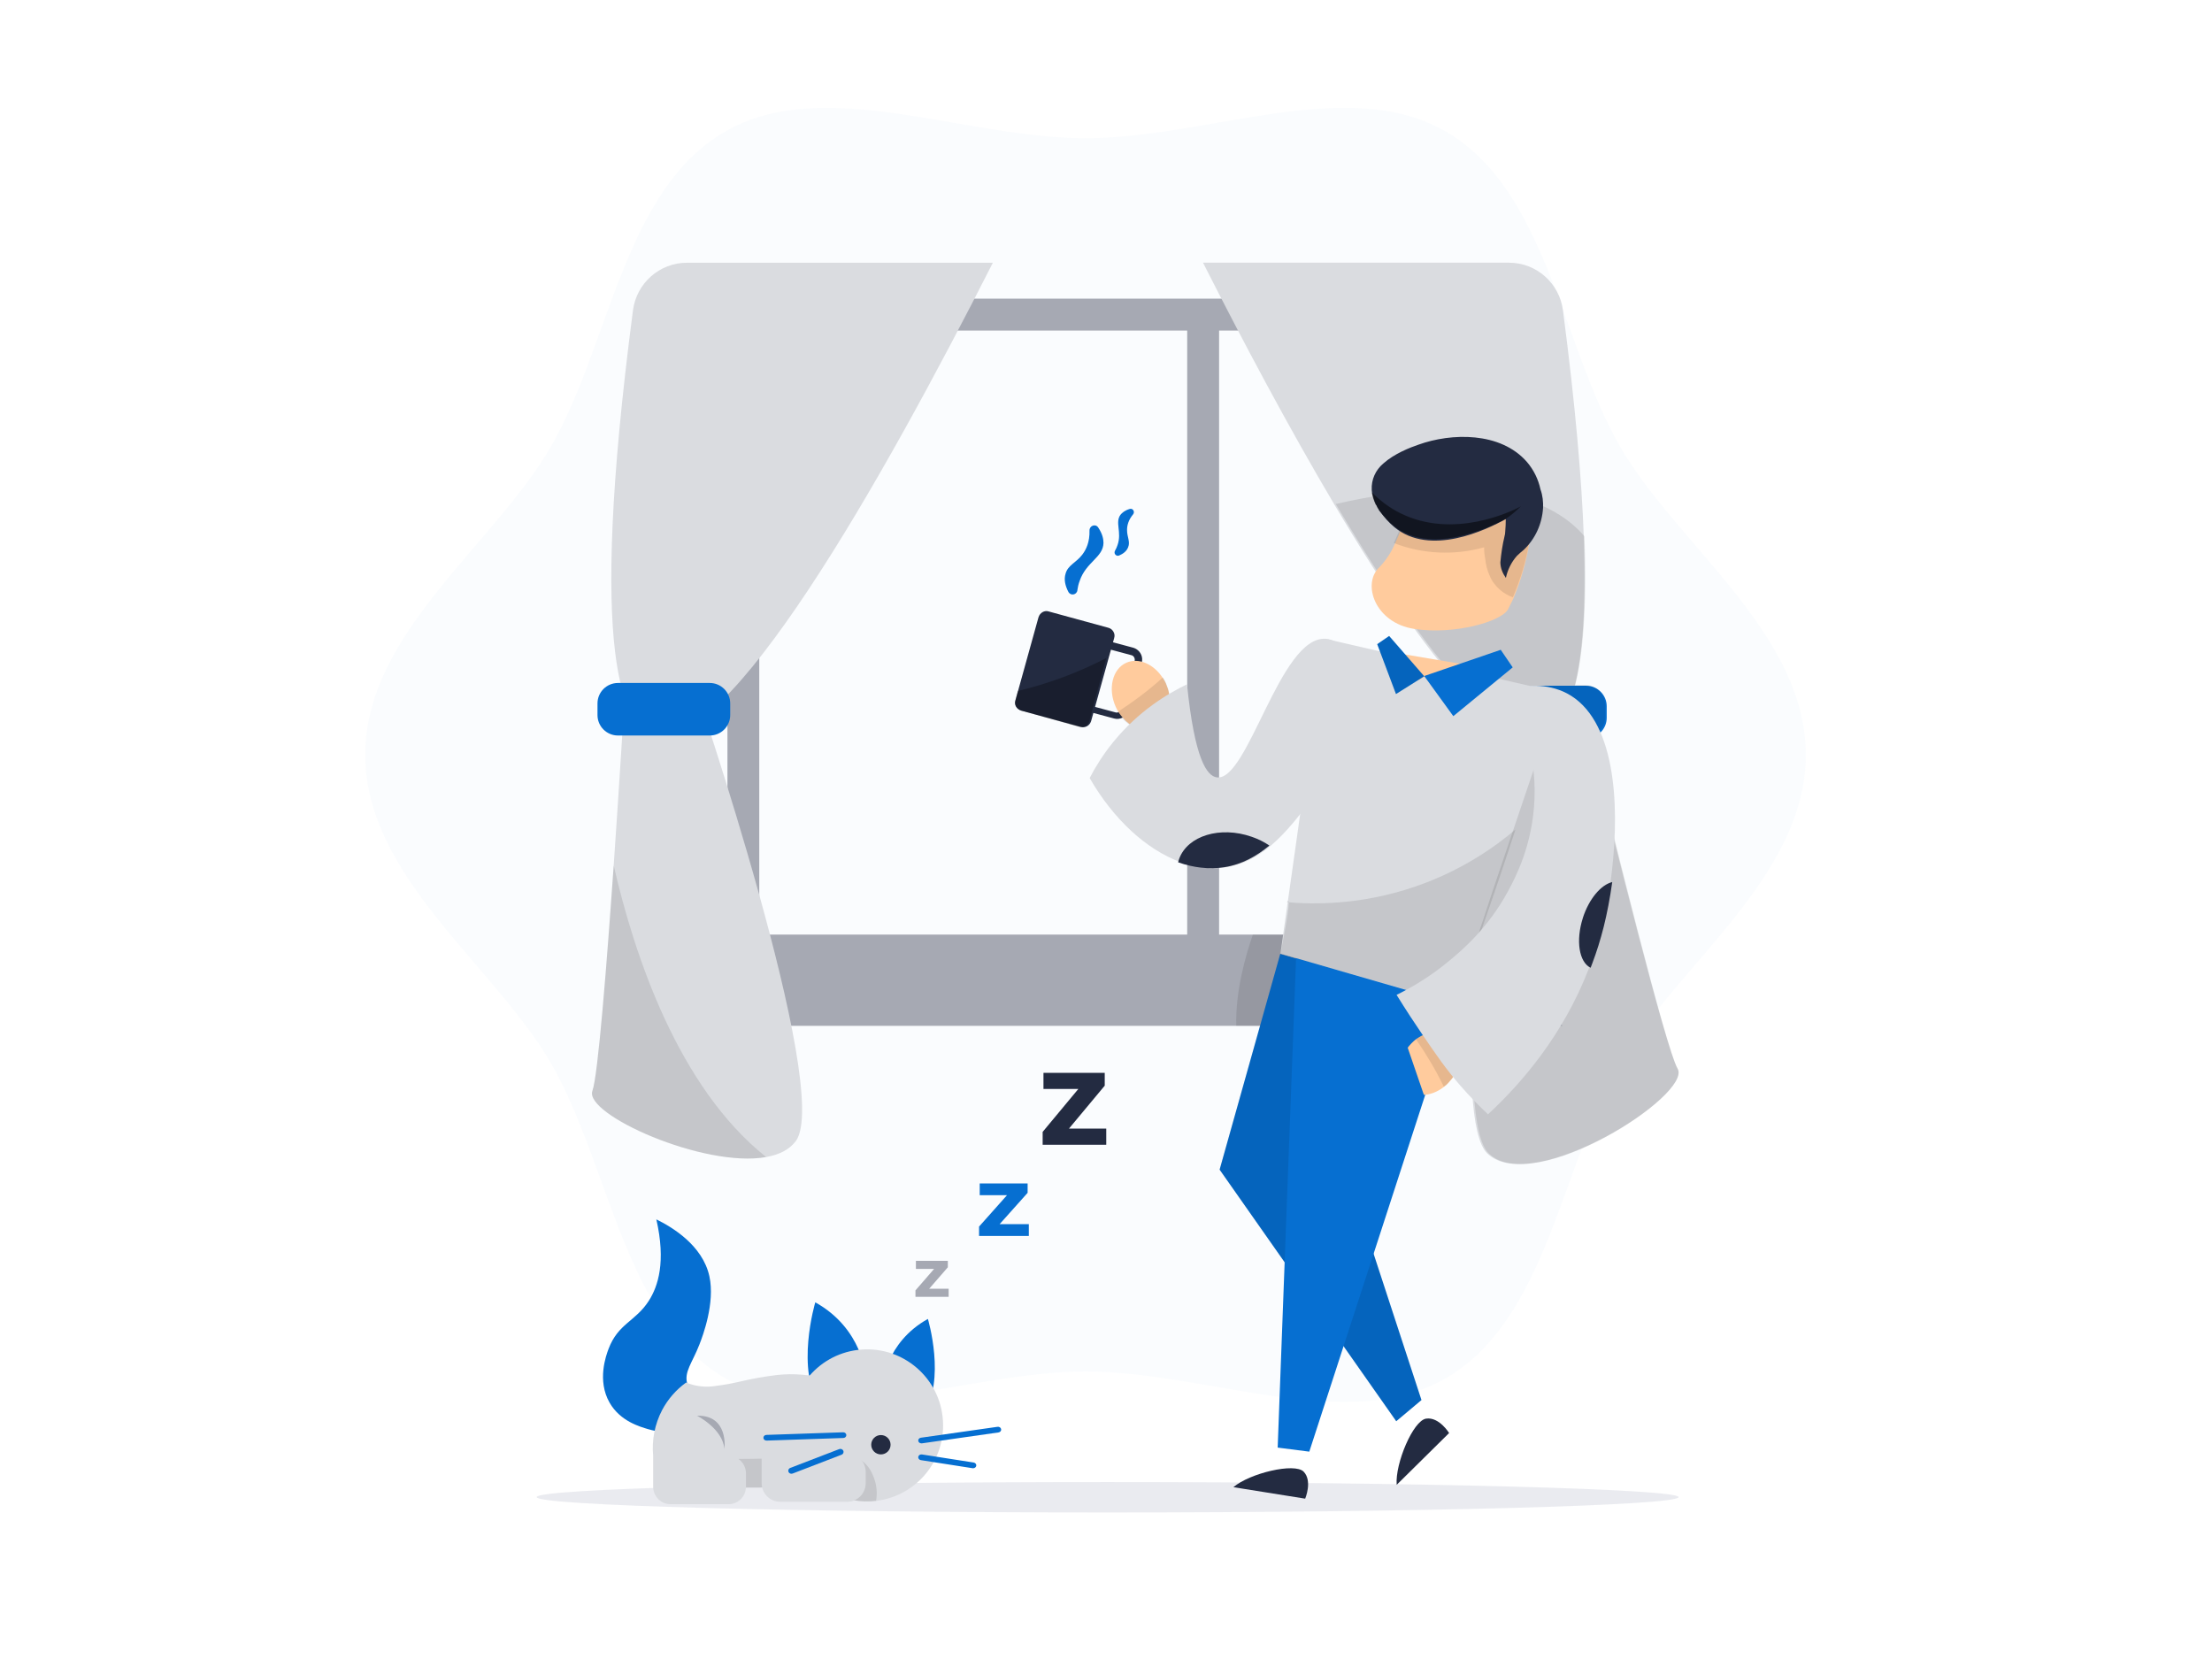 <svg xmlns="http://www.w3.org/2000/svg" width="800" height="600" fill="none" viewBox="0 0 800 600">
    <path d="M132.09 273.008C132.09 316.969 178.632 348.956 199.259 384.519C220.463 421.224 225.649 477.159 262.282 498.44C297.888 519.043 348.576 496.017 392.59 496.017C436.603 496.017 487.291 519.03 522.898 498.44C559.531 477.261 564.716 421.224 585.921 384.519C606.548 348.956 653.09 317.085 653.09 273.008C653.09 228.932 606.432 197.061 585.921 161.498C564.716 124.793 559.531 68.743 522.898 47.576C487.291 26.974 436.603 49.999 392.59 49.999C348.576 49.999 297.888 26.987 262.282 47.576C225.534 68.755 220.463 124.793 199.259 161.498C178.632 197.176 132.09 229.048 132.09 273.008Z" fill="#066FD1" opacity="0.02"/>
    <path d="M607.09 541.444C607.09 544.483 514.6 547.008 400.59 547.008C286.58 547.008 194.09 544.483 194.09 541.444C194.09 538.406 286.58 536.008 400.59 536.008C514.6 536.008 607.09 538.534 607.09 541.444Z" fill="#D6D8E2" opacity="0.5"/>
    <path d="M312.633 539.008H292.547C289.532 539.008 287.103 536.509 287.09 533.424V530C287.624 528.698 288.158 527.384 288.693 526.056C291.402 519.287 293.934 512.608 296.274 506.008C296.134 506.881 295.218 513.676 300.141 519.208C305.051 524.754 311.78 524.468 312.633 524.403C314.07 524.429 315.457 525.014 316.487 526.043C317.517 527.084 318.09 528.503 318.09 529.987V533.411C318.077 536.496 315.635 538.982 312.62 538.995L312.633 539.008Z" fill="#DADCE0"/>
    <path d="M312.633 539.008H292.547C289.532 539.008 287.103 536.509 287.09 533.424V530C287.624 528.698 288.158 527.384 288.693 526.056C291.402 519.287 293.934 512.608 296.274 506.008C296.134 506.881 295.218 513.676 300.141 519.208C305.051 524.754 311.78 524.468 312.633 524.403C314.07 524.429 315.457 525.014 316.487 526.043C317.517 527.084 318.09 528.503 318.09 529.987V533.411C318.077 536.496 315.635 538.982 312.62 538.995L312.633 539.008Z" fill="black"/>
    <path d="M274.759 520.008H253.421C249.924 520.008 247.09 522.921 247.09 526.514V531.503C247.09 535.096 249.924 538.008 253.421 538.008H274.759C278.255 538.008 281.09 535.096 281.09 531.503V526.514C281.09 522.921 278.255 520.008 274.759 520.008Z" fill="#DADCE0"/>
    <path d="M274.759 520.008H253.421C249.924 520.008 247.09 522.921 247.09 526.514V531.503C247.09 535.096 249.924 538.008 253.421 538.008H274.759C278.255 538.008 281.09 535.096 281.09 531.503V526.514C281.09 522.921 278.255 520.008 274.759 520.008Z" fill="black" opacity="0.1"/>
    <path d="M262.09 511.067C261.834 510.886 250.692 508.293 248.543 500.412C247.366 496.103 250.321 493.007 252.969 486.222C254.172 483.139 258.662 471.22 256.564 461.596C254.108 450.322 242.927 443.717 237.376 441.008C240.881 456.346 238.028 465.17 234.664 470.433C229.828 477.979 223.56 478.624 220.081 487.873C219.237 490.118 215.834 499.251 220.49 507.339C224.353 514.047 231.491 515.994 234.357 516.859C248.581 521.128 260.606 512.215 262.077 511.08L262.09 511.067Z" fill="#066FD1"/>
    <path d="M276.102 526.008H306.575C310.172 526.008 313.09 528.926 313.09 532.522V536.495C313.09 540.091 310.172 543.008 306.575 543.008H282.604C279.008 543.008 276.09 540.091 276.09 536.495V526.008H276.102Z" fill="#DADCE0"/>
    <path d="M319.09 500.947C319.09 500.947 320.123 485.607 335.584 477.008C335.584 477.008 342.281 499.337 333.779 511.443C325.277 523.549 319.09 500.947 319.09 500.947Z" fill="#066FD1"/>
    <path d="M313.09 497.445C313.09 497.445 311.957 480.506 294.86 471.008C294.86 471.008 287.457 495.672 296.855 509.063C306.254 522.455 313.09 497.458 313.09 497.458V497.445Z" fill="#066FD1"/>
    <path d="M341.09 515.515C341.09 529.405 330.734 541.11 316.948 542.806H316.896C301.825 544.631 288.116 533.889 286.292 518.817C284.467 503.745 295.209 490.035 310.28 488.21C325.351 486.386 339.06 497.128 340.884 512.2C341.013 513.292 341.09 514.41 341.09 515.515Z" fill="#DADCE0"/>
    <path d="M333.239 522.008C332.606 522.008 332.09 521.545 332.09 520.978C332.09 520.48 332.503 520.052 333.045 519.971L360.757 516.022C361.39 515.93 361.971 516.312 362.074 516.879C362.178 517.446 361.752 517.967 361.119 518.06L333.407 522.008H333.226H333.239Z" fill="#066FD1"/>
    <path d="M351.946 530.997C351.946 530.997 351.816 530.997 351.752 530.997L333.049 528.078C332.428 527.984 332.002 527.447 332.105 526.875C332.209 526.303 332.803 525.929 333.437 526.023L352.153 528.942C352.773 529.047 353.187 529.596 353.07 530.156C352.967 530.646 352.502 530.997 351.959 531.008V530.985L351.946 530.997Z" fill="#066FD1"/>
    <path d="M318.59 526.008C320.523 526.008 322.09 524.441 322.09 522.508C322.09 520.575 320.523 519.008 318.59 519.008C316.657 519.008 315.09 520.575 315.09 522.508C315.09 524.441 316.657 526.008 318.59 526.008Z" fill="#232B41"/>
    <path d="M316.846 542.813C305.368 544.188 294.248 538.218 289.09 527.896C292.626 527.985 296.15 527.883 299.674 527.603C305.687 527.107 308.368 526.356 311.318 528.099C314.407 529.945 315.62 533.267 316.156 534.718C317.088 537.302 317.331 540.089 316.846 542.8V542.813Z" fill="black" opacity="0.1"/>
    <path d="M306.849 525.68H306.9C302.986 524.685 297.474 522.618 295.389 517.878C293.548 513.693 295.62 510.27 295.85 506.395C295.901 505.542 295.85 504.69 295.684 503.85C295.479 502.83 295.185 502.649 295.249 502.326C295.428 501.473 304.777 501.796 304.866 501.151C304.981 500.427 293.765 495.816 280.886 497.301C276.359 497.857 271.857 498.658 267.406 499.717C264.644 500.363 261.843 500.866 259.029 501.215C255.359 501.861 251.586 501.448 248.146 500.014C244.526 502.61 241.559 506.02 239.462 509.973C236.801 515.062 235.676 520.836 236.226 526.558V537.718C236.251 541.193 239.04 543.996 242.48 544.008H263.544C266.984 543.996 269.772 541.18 269.785 537.705V532.861C269.785 530.769 268.762 528.818 267.048 527.643C269.887 527.643 272.688 527.591 275.464 527.54V536.426C275.464 540.121 278.431 543.104 282.088 543.117H306.465C310.123 543.117 313.077 540.121 313.09 536.426V532.345C313.09 528.805 310.353 525.873 306.849 525.654V525.68Z" fill="#DADCE0"/>
    <path d="M286.245 533.008C285.609 533.008 285.09 532.526 285.09 531.921C285.09 531.463 285.375 531.055 285.817 530.894L303.493 524.095C304.078 523.86 304.752 524.12 304.999 524.676C305.246 525.232 304.973 525.875 304.389 526.11C304.389 526.11 304.363 526.11 304.35 526.122L286.673 532.922C286.53 532.971 286.388 532.996 286.245 532.996V533.008Z" fill="#066FD1"/>
    <path d="M277.239 521.008C276.613 521.008 276.09 520.567 276.09 519.997C276.09 519.427 276.575 518.951 277.2 518.951L304.914 518.009C305.54 517.986 306.063 518.428 306.089 518.997C306.114 519.567 305.629 520.044 305.004 520.067L277.29 521.008H277.239Z" fill="#066FD1"/>
    <path d="M252.09 512.013C252.09 512.013 261.319 516.647 262.009 524.008C262.009 524.008 263.653 511.739 252.09 512.013Z" fill="#A6A9B3"/>
    <path d="M510.096 108.008H292.084C276.092 108.008 263.09 121.025 263.09 137.035V328.056C263.09 344.067 276.092 357.083 292.084 357.083H429.378V358.008H440.903V357.083H510.096C526.088 357.083 539.09 344.067 539.09 328.056V137.035C539.09 121.025 526.088 108.008 510.096 108.008ZM292.071 345.557C282.432 345.557 274.603 337.706 274.603 328.069V137.048C274.603 127.398 282.445 119.56 292.071 119.56H429.365V345.57H292.071V345.557ZM527.564 328.069C527.564 337.719 519.722 345.557 510.096 345.557H440.903V119.547H510.096C519.735 119.547 527.564 127.398 527.564 137.035V328.056V328.069Z" fill="#A6A9B3"/>
    <path d="M359.09 95.008C319.13 173.679 262.56 274.238 236.082 265.473C225.996 262.131 212.17 240.243 228.92 112.244C230.209 102.399 238.559 95.021 248.428 95.021H359.077L359.09 95.008Z" fill="#DADCE0"/>
    <path d="M569.452 248.342C569.324 248.856 569.184 249.37 569.069 249.859C566.043 260.501 561.817 264.241 558.101 265.475C553.811 266.889 548.729 265.449 543.06 261.671C539.919 259.588 536.612 256.825 533.139 253.406C518.174 238.728 500.477 212.637 482.716 182.69C466.143 154.735 449.518 123.439 435.09 95.008H545.754C555.624 95.008 563.974 102.373 565.264 112.218C569.784 146.767 572.07 173.59 572.81 194.412C573.768 220.979 572.172 237.777 569.465 248.329L569.452 248.342Z" fill="#DADCE0"/>
    <path d="M537.98 417.25C525.119 405.096 536.516 308.448 542.066 266.893C542.349 264.884 542.606 263.003 542.85 261.289C543.981 252.998 544.739 248.008 544.739 248.008L569.023 249.518L570.398 249.595C570.398 249.595 572.017 256.261 574.573 266.701C583.182 301.782 602.468 379.29 606.721 386.493C612.233 395.845 554.439 432.782 537.98 417.237V417.25Z" fill="#DADCE0"/>
    <path d="M565.09 371.008H270.711L235.09 338.008H529.508L565.09 371.008Z" fill="#A6A9B3"/>
    <path d="M287.776 412.725C285.501 415.79 281.766 417.61 277.178 418.456H277.152C254.613 422.534 211.111 402.968 214.251 394.506C216.267 389.057 219.434 348.913 221.967 312.769C224.138 281.421 225.831 253.086 225.831 253.086L250.942 247.008C250.942 247.008 301.294 394.519 287.789 412.751L287.776 412.725Z" fill="#DADCE0"/>
    <path d="M256.678 247.008H223.501C219.408 247.008 216.09 250.322 216.09 254.41V258.607C216.09 262.695 219.408 266.008 223.501 266.008H256.678C260.772 266.008 264.09 262.695 264.09 258.607V254.41C264.09 250.322 260.772 247.008 256.678 247.008Z" fill="#066FD1"/>
    <path d="M581.09 255.431V259.612C581.09 263.124 578.602 266.095 575.303 266.828C574.787 266.957 574.233 267.008 573.678 267.008H540.514C536.428 267.008 533.09 263.677 533.09 259.599V255.418C533.09 254.621 533.219 253.836 533.464 253.09C534.456 250.144 537.24 248.008 540.488 248.008H573.666C577.751 248.008 581.09 251.34 581.09 255.418V255.431Z" fill="#066FD1"/>
    <path d="M538.507 417.244C525.746 405.07 537.054 308.268 542.561 266.646H540.381C536.353 266.646 533.064 263.34 533.064 259.29V255.113C533.064 254.318 533.191 253.537 533.433 252.793C518.492 238.159 500.823 212.145 483.09 182.287C506.84 176.751 552.53 170.075 573.042 193.961C573.999 220.449 572.405 237.198 569.702 247.719H573.208C577.249 247.719 580.551 251.038 580.551 255.1V259.265C580.551 262.763 578.091 265.723 574.827 266.454C583.369 301.592 602.504 379.223 606.724 386.438C612.193 395.805 554.85 432.801 538.52 417.231L538.507 417.244Z" fill="black" opacity="0.1"/>
    <path d="M485.938 371.008H447.109C446.801 358.597 450.349 345.995 453.115 338.008H482.839C484.363 348.784 486.681 369.36 485.951 371.008H485.938Z" fill="black" opacity="0.1"/>
    <path d="M386.603 408.178L399.542 392.642V388.008H377.383V393.839H389.991L377.09 409.362V414.008H400.09V408.178H386.603Z" fill="#232B41"/>
    <path d="M361.523 442.739L371.653 431.404V428.008H354.328V432.265H364.194L354.09 443.613V447.008H372.09V442.739H361.523Z" fill="#066FD1"/>
    <path d="M336.049 466.092L342.798 458.334V456.008H331.249V458.924H337.826L331.09 466.683V469.008H343.09V466.092H336.049Z" fill="#A6A9B3"/>
    <path d="M463.016 345.008C455.703 371.006 448.403 397.017 441.09 423.015C462.387 453.351 483.671 483.686 504.968 514.008C508.009 511.45 511.049 508.904 514.09 506.345C505.148 479.029 496.205 451.726 487.276 424.41C488.367 412.767 489.457 401.124 490.535 389.481L494.294 354.003L463.016 345.008Z" fill="#066FD1"/>
    <path d="M463.016 345.008C455.703 371.006 448.403 397.017 441.09 423.015C462.387 453.351 483.671 483.686 504.968 514.008C508.009 511.45 511.049 508.904 514.09 506.345C505.148 479.029 496.205 451.726 487.276 424.41C488.367 412.767 489.457 401.124 490.535 389.481L494.294 354.003L463.016 345.008Z" fill="black" opacity="0.1"/>
    <path d="M526.09 363.238C508.568 417.161 491.047 471.085 473.525 525.008C469.718 524.52 465.897 524.031 462.09 523.542C464.356 463.369 466.609 403.195 468.876 343.008C487.951 349.747 507.014 356.486 526.09 363.225V363.238Z" fill="#066FD1"/>
    <path d="M505.128 537.008L524.09 518.275C524.09 518.275 520.465 512.363 515.77 513.067C511.062 513.783 504.528 529.318 505.128 536.996" fill="#232B41"/>
    <path d="M446.09 537.861L472.037 542.008C472.037 542.008 474.736 535.613 471.49 532.254C468.231 528.908 451.946 532.823 446.09 537.848" fill="#232B41"/>
    <path d="M413.069 238.125C412.917 236.313 411.619 234.804 409.927 234.276L398.352 231.169C396.151 230.54 393.721 231.81 393.047 234.162L388.264 251.672C387.692 253.509 388.582 255.295 390.16 256.326C390.465 256.565 390.986 256.678 391.33 256.741L402.906 259.848C405.106 260.477 407.536 259.207 408.21 256.855L412.993 239.345C413.031 239.169 413.133 238.666 413.069 238.112V238.125ZM405.59 256.49C405.412 257.345 404.407 257.848 403.542 257.672L391.966 254.565C391.101 254.389 390.592 253.395 390.77 252.54L395.553 235.03C395.731 234.175 396.736 233.672 397.601 233.848L409.177 236.955C410.042 237.131 410.551 238.125 410.373 238.98L405.59 256.49Z" fill="#232B41"/>
    <path d="M402.979 230.682L394.617 260.795C394.079 262.478 392.44 263.389 390.737 262.857L369.351 257.012C367.648 256.48 366.726 254.861 367.225 253.355L375.587 223.242C376.125 221.56 377.764 220.649 379.288 221.142L400.674 226.988C402.403 227.342 403.466 229.176 402.966 230.682H402.979Z" fill="#232B41"/>
    <path d="M400.09 238.008L393.984 260.785C393.459 262.475 391.857 263.39 390.193 262.856L369.299 256.984C367.635 256.451 366.734 254.824 367.222 253.311L368.098 249.905C379.258 247.249 389.981 243.232 400.077 238.008H400.09Z" fill="black" opacity="0.3"/>
    <path d="M389.655 213.48C389.419 215.195 387.181 215.582 386.386 214.048C385.279 211.907 384.695 209.625 385.391 207.433C386.249 204.338 389.22 203.526 391.457 200.547C392.825 198.755 394.142 196.009 394.031 191.895C393.981 190.129 396.181 189.304 397.163 190.748C398.754 193.108 399.077 194.964 399.09 196.37C398.966 201.631 392.787 203.204 390.45 210.166C390.053 211.224 389.792 212.333 389.642 213.467L389.655 213.48Z" fill="#066FD1"/>
    <path d="M403.258 199.195C402.675 200.198 403.713 201.367 404.764 200.904C406.233 200.275 407.486 199.324 408.018 197.885C408.841 195.893 407.588 194.184 407.613 191.653C407.613 190.124 408.043 188.12 409.803 186.012C410.55 185.113 409.727 183.725 408.6 184.059C406.777 184.599 405.84 185.434 405.258 186.154C403.156 188.955 405.802 192.45 404.182 197.101C403.954 197.821 403.637 198.514 403.258 199.17V199.195Z" fill="#066FD1"/>
    <path d="M564.09 250.555C558.344 267.662 552.483 284.731 546.736 301.812L539.639 322.803C537.677 328.884 535.613 335.068 533.473 341.302C530.937 348.712 528.351 355.931 525.751 363.008C504.856 356.978 483.973 350.922 463.09 344.892C464.886 331.963 466.759 319.226 468.556 306.296C470.875 289.765 473.219 273.207 475.538 256.675C476.761 248.115 477.984 239.555 479.208 231.008L564.064 250.555H564.09Z" fill="#DADCE0"/>
    <path d="M548.09 300.008C543.634 313.626 538.948 327.433 534.017 341.407C531.449 348.679 528.856 355.888 526.236 363.008C505.179 357.007 484.134 350.981 463.09 344.979C465.594 332.341 466.531 325.946 465.889 325.793C465.773 325.768 465.619 325.933 465.414 326.289C475.134 327.141 492.095 327.357 511.599 320.72C528.817 314.859 540.977 306.035 548.077 300.008H548.09Z" fill="black" opacity="0.1"/>
    <path d="M555.09 177.42C554.833 181.008 554.294 186.266 553.574 192.872C553.407 194.232 553.24 195.579 553.138 196.032C552.033 203.13 550.017 210.007 547.243 216.652C546.626 217.895 545.997 219.152 545.38 220.395C542.991 224.786 526.051 229.656 511.551 227.467C497.051 225.265 492.466 210.836 499.003 205.021C501.276 202.573 503.1 199.879 504.423 196.783C506.259 192.742 507.942 188.714 509.175 184.44C509.984 181.979 510.421 180.451 510.421 180.451L522.224 171.008L549.593 172.135C549.143 176.785 550.184 180.101 551.686 180.412C553.189 180.71 554.859 178.029 555.09 177.42Z" fill="#FFCB9D"/>
    <path d="M555.09 177.362C554.83 180.896 554.284 186.076 553.556 192.583C553.387 193.923 553.218 195.25 553.114 195.697C551.996 202.688 549.955 209.463 547.147 216.008C545.457 215.434 543.715 214.426 542.402 213.227C540.933 211.9 539.581 210.267 538.801 208.289C537.865 206.325 537.358 204.181 537.163 202.14C536.877 200.698 536.747 199.397 536.76 197.929C526.008 200.966 514.464 200.417 504.09 196.398C505.949 192.418 507.652 188.45 508.9 184.239C509.719 181.815 510.161 180.31 510.161 180.31L522.108 171.008L549.812 172.118C549.357 176.699 550.41 179.965 551.931 180.271C553.452 180.565 554.843 177.949 555.077 177.35" fill="black" opacity="0.1"/>
    <path d="M558.058 183.782C557.698 189.476 555.257 194.91 551.056 198.879C550.234 199.553 549.411 200.228 548.602 201.045C546.598 203.315 545.236 206.129 544.619 209.008C543.437 207.335 542.666 205.468 542.628 203.392C542.923 200.241 543.373 197.076 544.118 194.028C544.118 194.028 544.105 193.886 544.221 193.574C544.337 193.263 544.311 192.965 544.388 192.212C544.542 190.708 544.555 189.216 544.581 187.881V187.738H544.568C537.411 191.694 517.227 201.343 504.29 190.656C502.208 188.918 500.564 186.986 499.035 184.897C498.881 184.768 498.701 184.482 498.688 184.34C498.341 183.782 497.994 183.211 497.789 182.641L497.634 182.511C496.902 180.942 496.452 179.346 496.157 177.738L496.106 177.141C495.913 173.445 497.506 170.008 500.243 167.673C504.328 164.016 510.02 161.837 513.026 160.812C524.872 156.558 542.666 156.065 552.238 167.077C554.718 169.969 556.362 173.38 557.146 177.038C557.942 179.191 558.161 181.551 558.071 183.795" fill="#232B41"/>
    <path d="M544.732 187.564C537.542 191.344 517.261 200.565 504.262 190.353C502.17 188.692 500.518 186.845 498.982 184.85C498.827 184.726 498.646 184.453 498.633 184.317C498.284 183.784 497.936 183.239 497.729 182.693L497.574 182.569C496.839 181.07 496.387 179.545 496.09 178.008C499.046 181.008 502.57 183.685 506.469 185.606C525.627 195.124 546.566 184.986 549.806 183.263L550.09 183.09C548.463 184.664 546.695 186.238 544.745 187.552" fill="black" opacity="0.5"/>
    <path d="M531.09 240.559C526.681 243.583 521.468 245.474 516.076 245.917L515.207 244.705L513.162 246.008C513.034 246.008 512.894 246.008 512.766 246.008H512.025L504.09 236.008L508.575 236.765L528.202 240.076L531.09 240.559Z" fill="#FFCB9D"/>
    <path d="M515.09 244.581L502.402 230.008L498.09 232.965L504.875 251.008L515.09 244.581Z" fill="#066FD1"/>
    <path d="M547.09 241.367L525.613 259.008L516.026 245.784L515.142 244.572L515.09 244.494L515.233 244.442L528.371 239.947L542.758 235.008L547.09 241.367Z" fill="#066FD1"/>
    <path d="M515.09 244.572L514.966 244.647L512.979 245.899L504.87 251.008L498.09 232.976L502.411 230.008L508.521 237.021L515.053 244.522L515.09 244.572Z" fill="black" opacity="0.1"/>
    <path d="M515.516 373.918C514.33 374.463 513.157 375.11 512.107 375.849C511.538 376.277 510.983 376.821 510.439 377.365C505.609 382.328 504.645 389.622 508.339 393.535C511.662 397.073 517.542 396.71 522.175 393.121C522.743 392.693 523.311 392.253 523.756 391.734C524.201 391.216 524.645 390.685 525.102 390.167C528.685 385.308 529.179 379.101 525.856 375.564C523.496 372.752 519.408 372.351 515.516 373.918Z" fill="#FFCB9D"/>
    <path d="M515.503 373.913C514.316 374.455 513.141 375.099 512.09 375.833C515.824 381.271 519.287 386.978 522.168 393.008C522.737 392.583 523.306 392.145 523.751 391.63C524.197 391.114 524.642 390.586 525.099 390.071C528.686 385.239 529.18 379.067 525.854 375.55C523.492 372.754 519.398 372.354 515.503 373.913Z" fill="black" opacity="0.1"/>
    <path d="M545.414 322.285C538.136 335.733 528.846 343.583 524.054 347.559C516.955 353.453 510.177 357.313 505.09 359.809C508.665 365.562 511.804 370.323 514.162 373.772C519.415 381.493 522.926 386.64 528.244 392.74C531.55 396.523 534.881 399.933 538.161 403.008C549.924 392.109 565.3 374.595 574.68 350.145C574.885 349.631 575.09 349.09 575.269 348.563C576.871 344.265 578.255 339.761 579.421 335.051C580.6 330.264 581.689 324.602 582.522 318.502C582.688 317.267 582.842 316.019 582.996 314.745C585.84 290.037 584.034 259.861 566.697 250.763C559.483 246.993 551.385 247.713 545.029 249.271C548.668 255.615 555.69 269.886 554.973 288.854C554.358 305.479 548.105 317.318 545.414 322.298V322.285Z" fill="#DADCE0"/>
    <path d="M572.47 331.981C569.825 340.188 571.103 347.991 575.269 350.008C575.473 349.504 575.678 348.975 575.857 348.458C577.454 344.247 578.834 339.835 579.997 335.221C581.173 330.531 582.259 324.984 583.09 319.008C579.013 319.992 574.681 325.085 572.457 331.981H572.47Z" fill="#232B41"/>
    <path d="M407.229 260.806C406.273 259.844 405.355 258.79 404.606 257.698C404.205 257.073 403.869 256.358 403.52 255.643C400.6 249.153 402.293 241.96 407.307 239.71C411.817 237.668 417.425 240.243 420.643 245.368C421.043 245.992 421.444 246.616 421.69 247.267C421.935 247.917 422.181 248.593 422.426 249.244C424.171 255.148 422.413 261.144 417.89 263.199C414.569 264.942 410.434 263.746 407.216 260.793L407.229 260.806Z" fill="#FFCB9D"/>
    <path d="M406.784 260.745C405.802 259.764 404.86 258.69 404.09 257.576C409.864 253.811 415.452 249.675 420.576 245.008C420.988 245.645 421.399 246.281 421.652 246.944C421.904 247.62 422.156 248.296 422.408 248.959C424.2 254.978 422.395 261.089 417.749 263.184C414.337 264.96 410.09 263.741 406.784 260.731V260.745Z" fill="black" opacity="0.1"/>
    <path d="M493.09 245.357C491.4 255.115 487.022 272.539 473.991 289.593C469.78 295.078 465.287 300.984 459.885 305.589C455.251 309.555 449.99 312.604 443.679 313.624C438.239 314.517 432.581 313.829 427 311.813C414.699 307.349 402.705 296.366 394.09 281.391C396.164 277.386 398.954 272.858 402.705 268.266C411.819 257.118 422.264 250.88 429.304 247.487C432.056 274.733 436.537 280.664 440.082 281.149C451.385 282.692 462.842 230.114 479.355 231.02C485.768 231.364 490.466 239.643 493.09 245.357Z" fill="#DADCE0"/>
    <path d="M459.09 305.803C454.44 309.669 449.16 312.64 442.827 313.634C437.368 314.504 431.69 313.833 426.09 311.869C426.18 311.422 426.334 310.999 426.475 310.564C429.558 302.235 441.299 298.668 452.667 302.621C455.031 303.429 457.189 304.498 459.077 305.791L459.09 305.803Z" fill="#232B41"/>
    <path d="M507.082 373.008L515.09 396.341L504.213 400.008L500.09 381.073L507.082 373.008Z" fill="#066FD1"/>
    <path d="M277.09 418.458C254.573 422.526 211.114 403.004 214.251 394.561C216.265 389.124 219.428 349.071 221.959 313.008C229.435 345.655 245.341 393.205 277.09 418.458Z" fill="black" opacity="0.1"/>
</svg>
